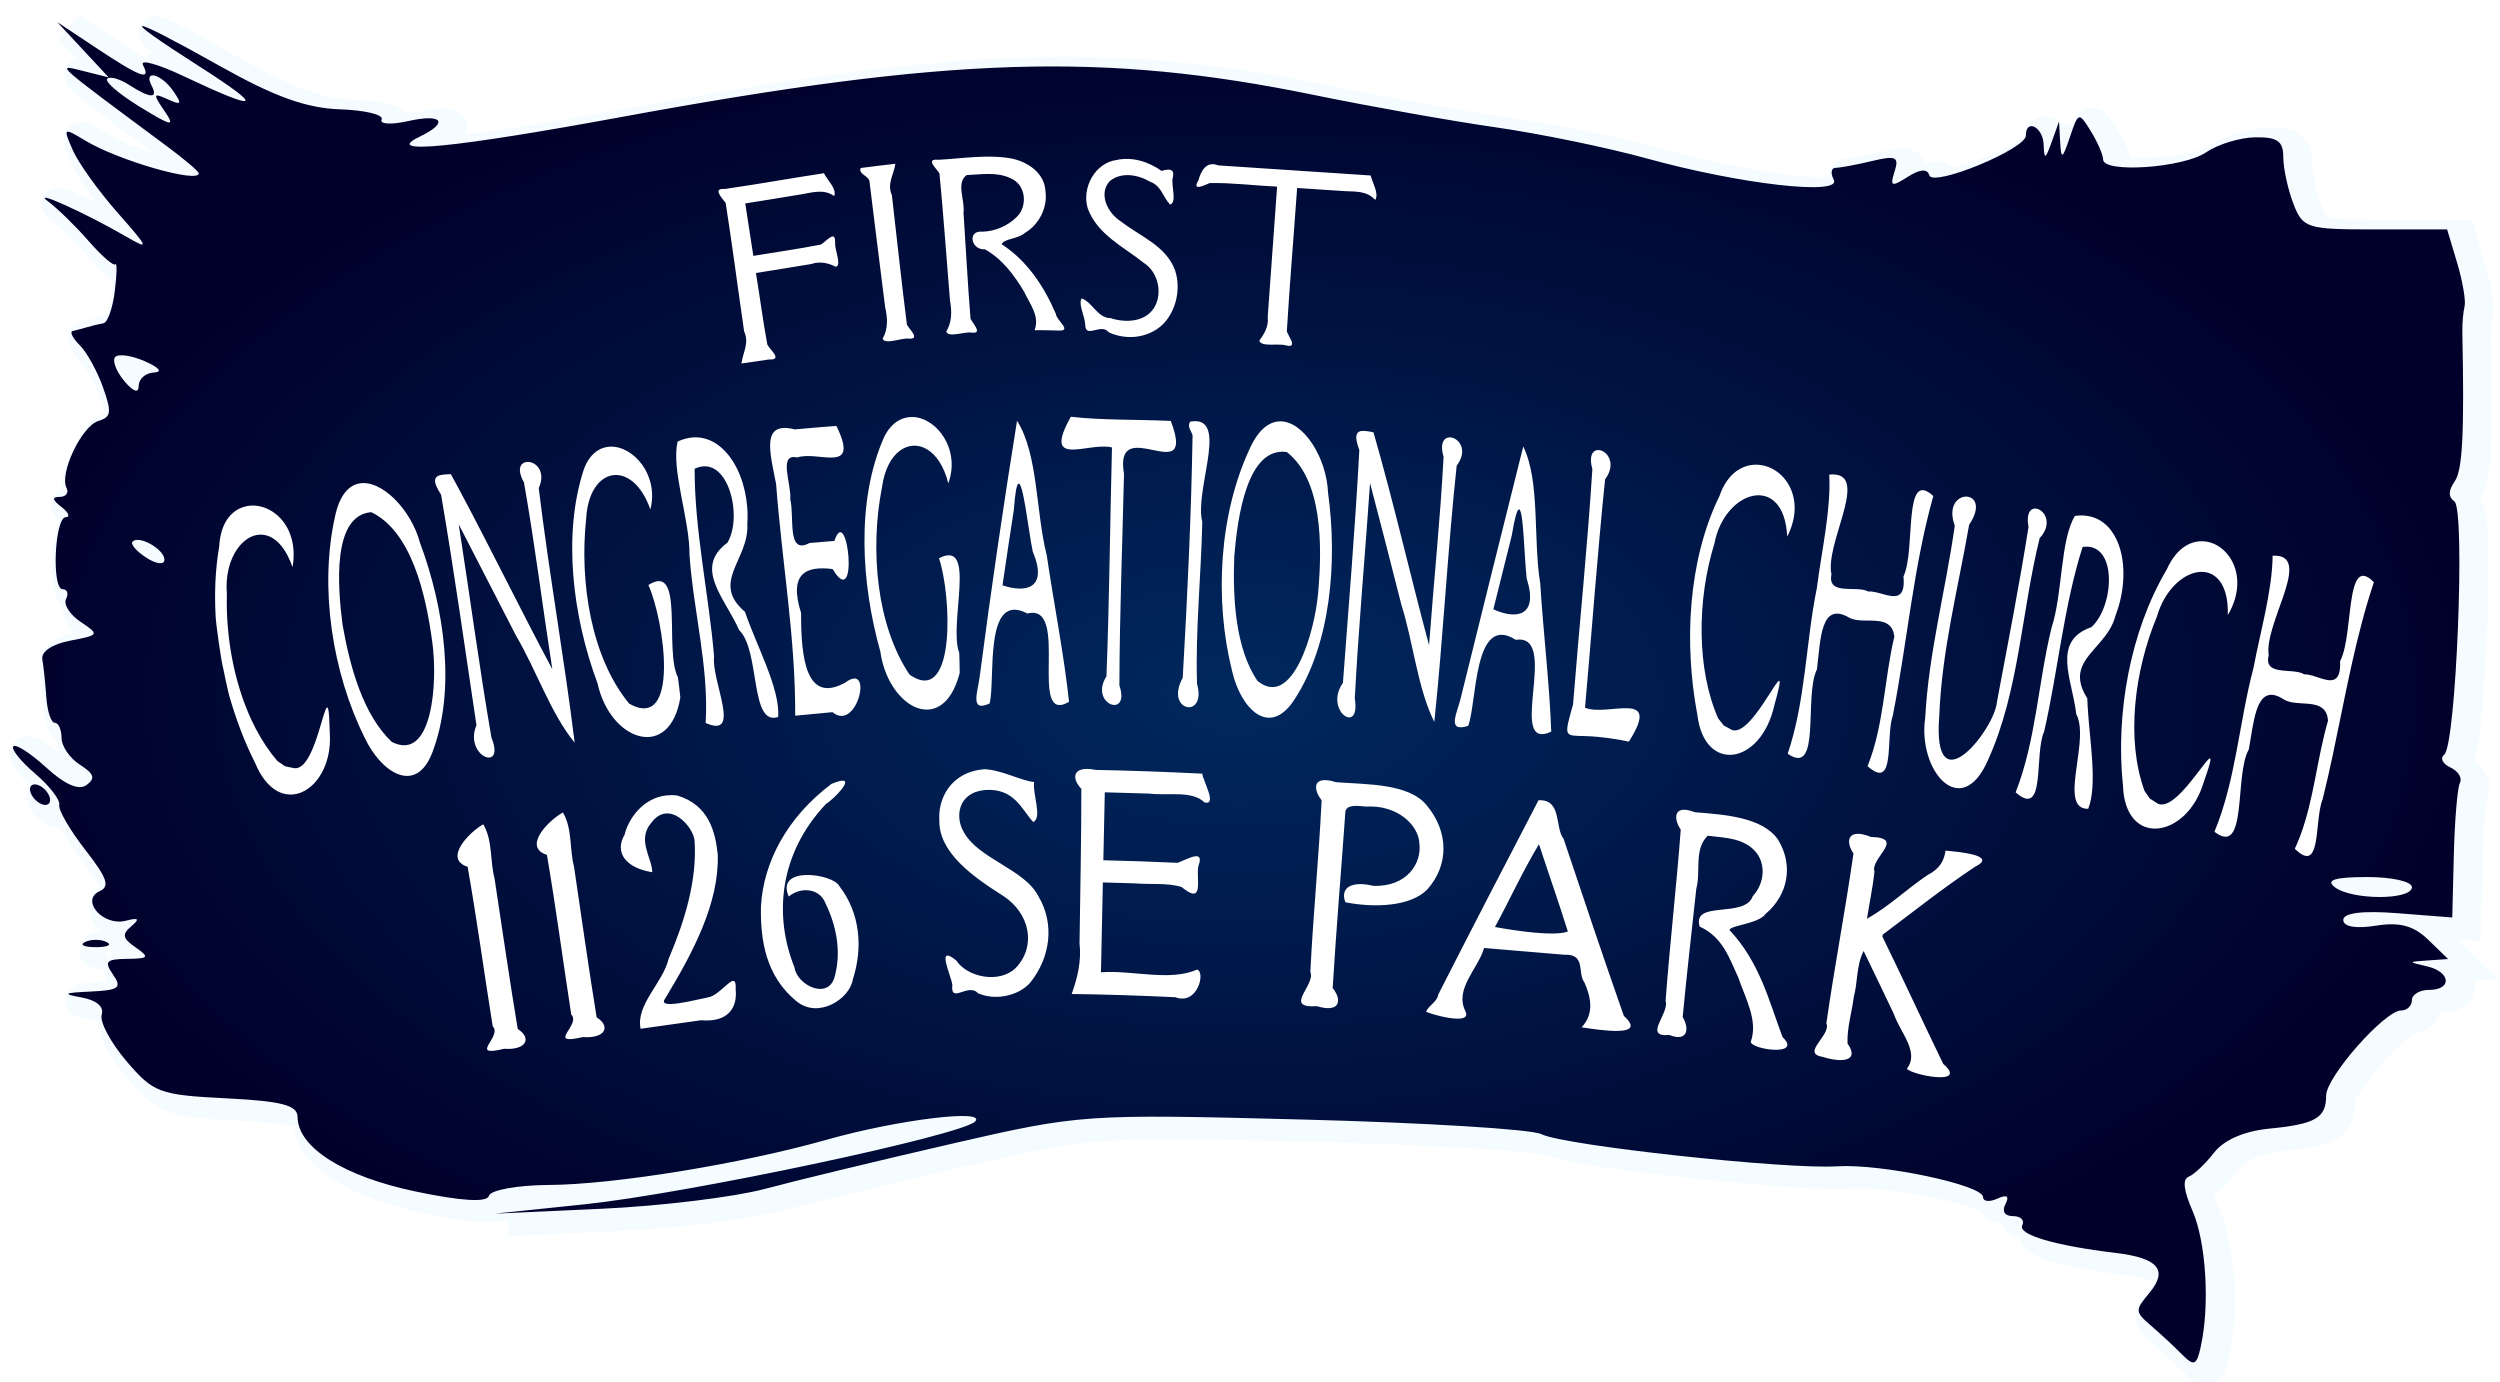 <?xml version="1.0" encoding="UTF-8" standalone="no"?>
<!-- Created with Inkscape (http://www.inkscape.org/) -->

<svg
   width="108.751mm"
   height="60.136mm"
   viewBox="0 0 108.752 60.136"
   version="1.1"
   id="svg1"
   xml:space="preserve"
   inkscape:version="1.3 (0e150ed, 2023-07-21)"
   sodipodi:docname="homepage-banner-location.svg"
   inkscape:export-filename="homepage-banner-location.svg"
   inkscape:export-xdpi="300"
   inkscape:export-ydpi="300"
   xmlns:inkscape="http://www.inkscape.org/namespaces/inkscape"
   xmlns:sodipodi="http://sodipodi.sourceforge.net/DTD/sodipodi-0.dtd"
   xmlns:xlink="http://www.w3.org/1999/xlink"
   xmlns="http://www.w3.org/2000/svg"
   xmlns:svg="http://www.w3.org/2000/svg"><sodipodi:namedview
     id="namedview1"
     pagecolor="#ffffff"
     bordercolor="#000000"
     borderopacity="0.25"
     inkscape:showpageshadow="2"
     inkscape:pageopacity="0.0"
     inkscape:pagecheckerboard="0"
     inkscape:deskcolor="#d1d1d1"
     inkscape:document-units="mm"
     inkscape:zoom="1.8718731"
     inkscape:cx="220.63461"
     inkscape:cy="22.170306"
     inkscape:window-width="1872"
     inkscape:window-height="968"
     inkscape:window-x="1968"
     inkscape:window-y="25"
     inkscape:window-maximized="0"
     inkscape:current-layer="layer1" /><defs
     id="defs1"><inkscape:path-effect
       effect="bend_path"
       id="path-effect12"
       is_visible="true"
       lpeversion="1"
       bendpath="m 147.72,148.56 c 1.881,-0.259 8.869,-1.689 14.806,-1.43 7.431,0.324 13.088,0.865 13.088,0.865"
       prop_scale="1"
       scale_y_rel="false"
       vertical="false"
       hide_knot="false"
       bendpath-nodetypes="csc" /><inkscape:path-effect
       effect="bend_path"
       id="path-effect11"
       is_visible="true"
       lpeversion="1"
       bendpath="m 125.636,165.46 c 0,0 19.713,-3.443 29.681,-3.958 11.764,-0.608 22.027,0.664 33.77,1.6 9.312,0.743 28.778,5.043 28.778,5.043"
       prop_scale="1"
       scale_y_rel="false"
       vertical="false"
       hide_knot="false"
       bendpath-nodetypes="cssc" /><linearGradient
       id="linearGradient1"
       inkscape:collect="always"><stop
         style="stop-color:#00285e;stop-opacity:1;"
         offset="0"
         id="stop1" /><stop
         style="stop-color:#00012b;stop-opacity:1;"
         offset="1"
         id="stop2" /></linearGradient><radialGradient
       inkscape:collect="always"
       xlink:href="#linearGradient1"
       id="radialGradient3"
       cx="169.774"
       cy="166.621"
       fx="169.774"
       fy="166.621"
       r="53.331"
       gradientTransform="matrix(1,0,0,0.547,0,75.55)"
       gradientUnits="userSpaceOnUse" /><filter
       inkscape:collect="always"
       style="color-interpolation-filters:sRGB"
       id="filter4"
       x="-0.02"
       y="-0.034"
       width="1.042"
       height="1.071"><feGaussianBlur
         inkscape:collect="always"
         stdDeviation="0.594"
         id="feGaussianBlur4" /></filter></defs><g
     inkscape:label="Layer 1"
     inkscape:groupmode="layer"
     id="layer1"
     transform="translate(-115.881,-136.511)"><rect
       style="display:none;opacity:1;fill:#2b1100;fill-opacity:1;stroke:none;stroke-width:0.6;stroke-linecap:round;stroke-dasharray:none;stroke-opacity:1;paint-order:markers stroke fill"
       id="rect4"
       width="122.548"
       height="72.087"
       x="111.217"
       y="131.705"
       transform="translate(-1.0416666e-6)" /><path
       style="display:inline;opacity:0.2;fill:none;stroke:#00aaff;stroke-width:1.4;stroke-dasharray:none;stroke-opacity:1;paint-order:markers fill stroke;filter:url(#filter4)"
       d="m 212.18,195.345 c 0.396,-1.771 0.229,-4.527 -0.358,-5.874 -0.398,-0.914 -0.449,-1.384 -0.163,-1.498 0.229,-0.091 0.723,-0.561 1.098,-1.043 0.431,-0.555 1.313,-0.938 2.403,-1.044 2.013,-0.197 2.471,-0.463 2.471,-1.44 0,-0.81 2.55,-3.7 3.265,-3.701 0.257,-1.9e-4 0.466,-0.202 0.466,-0.447 0,-0.246 0.336,-0.447 0.746,-0.447 1.018,0 0.947,-0.786 -0.093,-1.026 -0.833,-0.192 -0.833,-0.194 0.041,-0.255 l 0.881,-0.061 -0.865,-0.839 c -0.634,-0.615 -1.244,-0.778 -2.28,-0.612 -0.874,0.14 -1.415,0.045 -1.415,-0.25 0,-0.308 0.841,-0.412 2.37,-0.292 l 2.37,0.185 0.069,-2.74 c 0.038,-1.507 0.157,-2.912 0.266,-3.122 0.108,-0.21 -0.079,-0.509 -0.417,-0.665 -0.338,-0.155 -0.458,-0.405 -0.267,-0.556 0.515,-0.404 0.928,-10.656 0.443,-11.015 -0.272,-0.201 -0.268,-0.469 0.013,-0.874 0.341,-0.492 0.422,-2.072 0.332,-6.492 -0.007,-0.371 0.036,-0.874 0.097,-1.118 0.061,-0.244 -0.085,-1.097 -0.324,-1.896 l -0.435,-1.453 h -3.131 c -2.993,0 -3.15,-0.05 -3.564,-1.139 -0.238,-0.626 -0.433,-1.531 -0.433,-2.012 0,-0.69 -0.254,-0.87 -1.213,-0.857 -0.667,0.009 -1.633,0.303 -2.146,0.655 -0.991,0.678 -4.478,0.919 -4.478,0.309 0,-0.199 -0.24,-0.752 -0.534,-1.229 -0.519,-0.844 -0.544,-0.837 -0.909,0.25 -0.325,0.969 -0.382,0.999 -0.425,0.224 l -0.05,-0.894 -0.321,0.894 c -0.274,0.765 -0.325,0.781 -0.347,0.112 -0.026,-0.767 -0.773,-1.152 -0.773,-0.398 0,0.59 -4.054,2.259 -4.201,1.729 -0.082,-0.294 -0.411,-0.27 -0.939,0.069 -0.703,0.451 -0.781,0.419 -0.573,-0.23 0.206,-0.643 0.062,-0.709 -0.988,-0.457 -0.676,0.162 -1.386,0.294 -1.577,0.294 -0.192,0 -0.228,0.233 -0.081,0.518 0.363,0.705 -4.069,0.199 -8.147,-0.929 -1.696,-0.469 -4.649,-1.077 -6.562,-1.351 -1.913,-0.274 -5.439,-0.902 -7.836,-1.394 -9.223,-1.896 -15.878,-1.688 -30.182,0.944 -7.353,1.353 -10.441,1.654 -8.786,0.858 1.289,-0.621 0.997,-1.015 -0.503,-0.678 -0.739,0.166 -1.256,0.134 -1.151,-0.07 0.106,-0.205 -0.708,-0.404 -1.808,-0.442 -1.476,-0.052 -2.85,-0.547 -5.244,-1.892 -4.111,-2.308 -4.525,-2.303 -0.902,0.01 2.927,1.869 2.682,2.023 -0.681,0.43 -1.093,-0.518 -1.88,-0.735 -1.75,-0.484 0.369,0.715 -0.094,0.551 -1.98,-0.7 l -1.746,-1.158 1.119,1.202 1.119,1.202 -1.119,-0.28 c -1.193,-0.298 -1.318,-0.411 3.638,3.266 0.77,0.571 1.399,1.105 1.399,1.187 0,0.45 -3.496,-0.555 -4.921,-1.414 -0.977,-0.589 -0.991,-0.579 -0.56,0.406 0.244,0.556 1.115,1.774 1.936,2.706 1.394,1.583 1.419,1.652 0.373,1.047 -1.8,-1.042 -4.171,-2.106 -3.373,-1.514 0.403,0.299 1.193,1.072 1.756,1.718 0.563,0.646 1.086,1.1 1.162,1.009 0.076,-0.091 0.065,0.436 -0.026,1.172 -0.09,0.736 -0.313,1.363 -0.495,1.394 -0.182,0.031 -0.499,0.106 -0.704,0.168 -0.205,0.061 -0.489,0.137 -0.631,0.168 -0.142,0.031 -0.006,0.307 0.303,0.615 0.309,0.307 0.764,1.13 1.011,1.828 0.393,1.106 0.366,1.295 -0.21,1.476 -0.719,0.225 -1.694,2.286 -1.374,2.906 0.109,0.211 -0.022,0.387 -0.29,0.391 -0.355,0.004 -0.335,0.125 0.071,0.44 0.308,0.238 0.392,0.437 0.187,0.442 -0.485,0.011 -0.623,3.134 -0.138,3.134 0.203,0 0.27,0.191 0.15,0.425 -0.12,0.234 0.163,0.681 0.631,0.994 0.831,0.557 0.821,0.575 -0.456,0.819 -0.777,0.149 -1.266,0.478 -1.207,0.814 0.054,0.31 0.133,1.058 0.175,1.662 0.042,0.604 0.207,1.098 0.368,1.098 0.16,0 0.292,0.295 0.292,0.655 0,0.36 0.359,0.885 0.797,1.166 0.625,0.4 0.687,0.592 0.289,0.886 -0.331,0.245 -0.941,-0.021 -1.754,-0.764 -0.686,-0.627 -1.329,-1.04 -1.43,-0.919 -0.101,0.121 0.327,0.655 0.951,1.187 0.624,0.532 1.095,1.143 1.048,1.359 -0.048,0.215 0.457,1.089 1.121,1.942 0.969,1.245 1.094,1.602 0.634,1.814 -0.853,0.392 0.156,1.537 1.133,1.285 0.57,-0.147 0.631,-0.088 0.246,0.239 -0.418,0.354 -0.384,0.522 0.187,0.919 0.62,0.432 0.578,0.487 -0.374,0.499 -0.91,0.011 -1.002,0.115 -0.607,0.684 0.398,0.575 0.259,0.68 -0.98,0.738 -1.172,0.054 -1.246,0.103 -0.39,0.257 0.647,0.116 0.987,0.405 0.877,0.745 -0.098,0.306 0.385,1.215 1.073,2.022 1.179,1.381 1.43,1.475 4.347,1.621 2.42,0.121 3.096,0.299 3.1,0.815 0.01,1.323 2.009,2.584 5.129,3.237 2.024,0.423 3.114,0.487 3.198,0.186 0.07,-0.251 1.246,-0.462 2.615,-0.47 2.835,-0.016 8.392,-0.922 12.083,-1.969 3.051,-0.866 6.971,-1.348 6.45,-0.793 -0.563,0.6 -12.523,3.137 -16.978,3.602 l -3.918,0.409 4.664,-0.214 c 2.565,-0.118 5.756,-0.507 7.09,-0.865 1.334,-0.358 4.981,-1.239 8.104,-1.958 5.613,-1.291 5.79,-1.304 15.299,-1.058 5.291,0.137 9.957,0.422 10.367,0.635 0.943,0.489 10.636,1.543 12.874,1.4 1.917,-0.122 6.344,0.813 6.344,1.34 0,0.193 0.279,0.223 0.621,0.066 0.418,-0.192 0.533,-0.114 0.351,0.238 -0.164,0.317 -0.032,0.523 0.334,0.523 0.332,0 0.511,0.179 0.398,0.398 -0.209,0.405 1.413,0.886 4.055,1.201 1.867,0.223 2.306,0.745 1.469,1.748 -0.626,0.75 -0.623,0.814 0.069,1.41 0.399,0.343 1.003,0.904 1.343,1.246 0.542,0.545 0.645,0.503 0.835,-0.344 z m 5.824,-19.964 c -0.401,-0.31 -0.003,-0.435 1.399,-0.44 1.077,-0.003 1.959,0.194 1.959,0.44 0,0.572 -2.62,0.572 -3.358,0 z m -95.8,-15.022 c 0.261,-0.313 1.391,0.321 1.391,0.781 0,0.228 -0.35,0.191 -0.778,-0.084 -0.428,-0.274 -0.704,-0.588 -0.613,-0.697 z m -0.755,-8.036 c 0.129,-0.154 0.707,-0.074 1.284,0.178 0.647,0.283 0.799,0.472 0.396,0.494 -0.359,0.019 -0.653,0.28 -0.653,0.578 0,0.342 -0.234,0.263 -0.631,-0.213 -0.347,-0.416 -0.525,-0.882 -0.396,-1.036 z m -0.347,-12.101 c 0.105,-0.126 0.53,-0.011 0.945,0.255 0.941,0.603 1.289,0.616 0.989,0.036 -0.368,-0.713 0.42,-0.517 0.94,0.234 0.4,0.578 0.365,0.633 -0.234,0.363 -0.643,-0.289 -0.657,-0.245 -0.149,0.501 0.484,0.712 0.345,0.689 -1.062,-0.171 -0.89,-0.544 -1.533,-1.092 -1.428,-1.218 z m -0.025,37.545 c -0.257,-0.124 -0.676,-0.124 -0.933,0 -0.257,0.124 -0.047,0.225 0.466,0.225 0.513,0 0.723,-0.101 0.466,-0.225 z m -2.519,-6.409 c -0.127,-0.246 -0.399,-0.447 -0.604,-0.447 -0.205,0 -0.269,0.201 -0.143,0.447 0.127,0.246 0.399,0.447 0.604,0.447 0.205,0 0.269,-0.201 0.143,-0.447 z"
       id="path4"
       inkscape:label="glow"
       sodipodi:nodetypes="cscscsssssccssssccssssccsccssscsscsscsssccssscscccccccccccccccscssccccscsccccccscccscscccsssscccccsssccccccsccsccscsccsssssscsssssssccscsscsccccccsccccscccccccsscsscss" /><path
       style="fill:url(#radialGradient3);stroke:none;stroke-width:0.4;stroke-dasharray:none;stroke-opacity:1;paint-order:markers fill stroke"
       d="m 211.619,195.066 c 0.396,-1.771 0.229,-4.527 -0.358,-5.874 -0.398,-0.914 -0.449,-1.384 -0.163,-1.498 0.229,-0.091 0.723,-0.561 1.098,-1.043 0.431,-0.555 1.313,-0.938 2.403,-1.044 2.013,-0.197 2.471,-0.463 2.471,-1.44 0,-0.81 2.55,-3.7 3.265,-3.701 0.257,-1.9e-4 0.466,-0.202 0.466,-0.447 0,-0.246 0.336,-0.447 0.746,-0.447 1.018,0 0.947,-0.786 -0.093,-1.026 -0.833,-0.192 -0.833,-0.194 0.041,-0.255 l 0.881,-0.061 -0.865,-0.839 c -0.634,-0.615 -1.244,-0.778 -2.28,-0.612 -0.874,0.14 -1.415,0.045 -1.415,-0.25 0,-0.308 0.841,-0.412 2.37,-0.292 l 2.37,0.185 0.069,-2.74 c 0.038,-1.507 0.157,-2.912 0.266,-3.122 0.108,-0.21 -0.079,-0.509 -0.417,-0.665 -0.338,-0.155 -0.458,-0.405 -0.267,-0.556 0.515,-0.404 0.928,-10.656 0.443,-11.015 -0.272,-0.201 -0.268,-0.469 0.013,-0.874 0.341,-0.492 0.422,-2.072 0.332,-6.492 -0.007,-0.371 0.036,-0.874 0.097,-1.118 0.061,-0.244 -0.085,-1.097 -0.324,-1.896 l -0.435,-1.453 h -3.131 c -2.993,0 -3.15,-0.05 -3.564,-1.139 -0.238,-0.626 -0.433,-1.531 -0.433,-2.012 0,-0.69 -0.254,-0.87 -1.213,-0.857 -0.667,0.009 -1.633,0.303 -2.146,0.655 -0.991,0.678 -4.478,0.919 -4.478,0.309 0,-0.199 -0.24,-0.752 -0.534,-1.229 -0.519,-0.844 -0.544,-0.837 -0.909,0.25 -0.325,0.969 -0.382,0.999 -0.425,0.224 l -0.05,-0.894 -0.321,0.894 c -0.274,0.765 -0.325,0.781 -0.347,0.112 -0.026,-0.767 -0.773,-1.152 -0.773,-0.398 0,0.59 -4.054,2.259 -4.201,1.729 -0.082,-0.294 -0.411,-0.27 -0.939,0.069 -0.703,0.451 -0.781,0.419 -0.573,-0.23 0.206,-0.643 0.062,-0.709 -0.988,-0.457 -0.676,0.162 -1.386,0.294 -1.577,0.294 -0.192,0 -0.228,0.233 -0.081,0.518 0.363,0.705 -4.069,0.199 -8.147,-0.929 -1.696,-0.469 -4.649,-1.077 -6.562,-1.351 -1.913,-0.274 -5.439,-0.902 -7.836,-1.394 -9.223,-1.896 -15.878,-1.688 -30.182,0.944 -7.353,1.353 -10.441,1.654 -8.786,0.858 1.289,-0.621 0.997,-1.015 -0.503,-0.678 -0.739,0.166 -1.256,0.134 -1.151,-0.07 0.106,-0.205 -0.708,-0.404 -1.808,-0.442 -1.476,-0.052 -2.85,-0.547 -5.244,-1.892 -4.111,-2.308 -4.525,-2.303 -0.902,0.01 2.927,1.869 2.682,2.023 -0.681,0.43 -1.093,-0.518 -1.88,-0.735 -1.75,-0.484 0.369,0.715 -0.094,0.551 -1.98,-0.7 l -1.746,-1.158 1.119,1.202 1.119,1.202 -1.119,-0.28 c -1.193,-0.298 -1.318,-0.411 3.638,3.266 0.77,0.571 1.399,1.105 1.399,1.187 0,0.45 -3.496,-0.555 -4.921,-1.414 -0.977,-0.589 -0.991,-0.579 -0.56,0.406 0.244,0.556 1.115,1.774 1.936,2.706 1.394,1.583 1.419,1.652 0.373,1.047 -1.8,-1.042 -4.171,-2.106 -3.373,-1.514 0.403,0.299 1.193,1.072 1.756,1.718 0.563,0.646 1.086,1.1 1.162,1.009 0.076,-0.091 0.065,0.436 -0.026,1.172 -0.09,0.736 -0.313,1.363 -0.495,1.394 -0.182,0.031 -0.499,0.106 -0.704,0.168 -0.205,0.061 -0.489,0.137 -0.631,0.168 -0.142,0.031 -0.006,0.307 0.303,0.615 0.309,0.307 0.764,1.13 1.011,1.828 0.393,1.106 0.366,1.295 -0.21,1.476 -0.719,0.225 -1.694,2.286 -1.374,2.906 0.109,0.211 -0.022,0.387 -0.29,0.391 -0.355,0.004 -0.335,0.125 0.071,0.44 0.308,0.238 0.392,0.437 0.187,0.442 -0.485,0.011 -0.623,3.134 -0.138,3.134 0.203,0 0.27,0.191 0.15,0.425 -0.12,0.234 0.163,0.681 0.631,0.994 0.831,0.557 0.821,0.575 -0.456,0.819 -0.777,0.149 -1.266,0.478 -1.207,0.814 0.054,0.31 0.133,1.058 0.175,1.662 0.042,0.604 0.207,1.098 0.368,1.098 0.16,0 0.292,0.295 0.292,0.655 0,0.36 0.359,0.885 0.797,1.166 0.625,0.4 0.687,0.592 0.289,0.886 -0.331,0.245 -0.941,-0.021 -1.754,-0.764 -0.686,-0.627 -1.329,-1.04 -1.43,-0.919 -0.101,0.121 0.327,0.655 0.951,1.187 0.624,0.532 1.095,1.143 1.048,1.359 -0.048,0.215 0.457,1.089 1.121,1.942 0.969,1.245 1.094,1.602 0.634,1.814 -0.853,0.392 0.156,1.537 1.133,1.285 0.57,-0.147 0.631,-0.088 0.246,0.239 -0.418,0.354 -0.384,0.522 0.187,0.919 0.62,0.432 0.578,0.487 -0.374,0.499 -0.91,0.011 -1.002,0.115 -0.607,0.684 0.398,0.575 0.259,0.68 -0.98,0.738 -1.172,0.054 -1.246,0.103 -0.39,0.257 0.647,0.116 0.987,0.405 0.877,0.745 -0.098,0.306 0.385,1.215 1.073,2.022 1.179,1.381 1.43,1.475 4.347,1.621 2.42,0.121 3.096,0.299 3.1,0.815 0.01,1.323 2.009,2.584 5.129,3.237 2.024,0.423 3.114,0.487 3.198,0.186 0.07,-0.251 1.246,-0.462 2.615,-0.47 2.835,-0.016 8.392,-0.922 12.083,-1.969 3.051,-0.866 6.971,-1.348 6.45,-0.793 -0.563,0.6 -12.523,3.137 -16.978,3.602 l -3.918,0.409 4.664,-0.214 c 2.565,-0.118 5.756,-0.507 7.09,-0.865 1.334,-0.358 4.981,-1.239 8.104,-1.958 5.613,-1.291 5.79,-1.304 15.299,-1.058 5.291,0.137 9.957,0.422 10.367,0.635 0.943,0.489 10.636,1.543 12.874,1.4 1.917,-0.122 6.344,0.813 6.344,1.34 0,0.193 0.279,0.223 0.621,0.066 0.418,-0.192 0.533,-0.114 0.351,0.238 -0.164,0.317 -0.032,0.523 0.334,0.523 0.332,0 0.511,0.179 0.398,0.398 -0.209,0.405 1.413,0.886 4.055,1.201 1.867,0.223 2.306,0.745 1.469,1.748 -0.626,0.75 -0.623,0.814 0.069,1.41 0.399,0.343 1.003,0.904 1.343,1.246 0.542,0.545 0.645,0.503 0.835,-0.344 z m 5.824,-19.964 c -0.401,-0.31 -0.003,-0.435 1.399,-0.44 1.077,-0.003 1.959,0.194 1.959,0.44 0,0.572 -2.62,0.572 -3.358,0 z M 121.643,160.08 c 0.261,-0.313 1.391,0.321 1.391,0.781 0,0.228 -0.35,0.191 -0.778,-0.084 -0.428,-0.274 -0.704,-0.588 -0.613,-0.697 z m -0.755,-8.036 c 0.129,-0.154 0.707,-0.074 1.284,0.178 0.647,0.283 0.799,0.472 0.396,0.494 -0.359,0.019 -0.653,0.28 -0.653,0.578 0,0.342 -0.234,0.263 -0.631,-0.213 -0.347,-0.416 -0.525,-0.882 -0.396,-1.036 z m -0.347,-12.101 c 0.105,-0.126 0.53,-0.011 0.945,0.255 0.941,0.603 1.289,0.616 0.989,0.036 -0.368,-0.713 0.42,-0.517 0.94,0.234 0.4,0.578 0.365,0.633 -0.234,0.363 -0.643,-0.289 -0.657,-0.245 -0.149,0.501 0.484,0.712 0.345,0.689 -1.062,-0.171 -0.89,-0.544 -1.533,-1.092 -1.428,-1.218 z m -0.025,37.545 c -0.257,-0.124 -0.676,-0.124 -0.933,0 -0.257,0.124 -0.047,0.225 0.466,0.225 0.513,0 0.723,-0.101 0.466,-0.225 z m -2.519,-6.409 c -0.127,-0.246 -0.399,-0.447 -0.604,-0.447 -0.205,0 -0.269,0.201 -0.143,0.447 0.127,0.246 0.399,0.447 0.604,0.447 0.205,0 0.269,-0.201 0.143,-0.447 z"
       id="path8"
       sodipodi:nodetypes="cscscsssssccssssccssssccsccssscsscsscsssccssscscccccccccccccccscssccccscsccccccscccscscccsssscccccsssccccccsccsccscsccsssssscsssssssccscsscsccccccsccccscccccccsscsscss" /><path
       id="text11"
       style="font-size:8.093px;line-height:1;font-family:'Della Respira';-inkscape-font-specification:'Della Respira';text-align:center;letter-spacing:0.225px;text-anchor:middle;fill:#ffffff;stroke:none;stroke-width:0.6;stroke-linecap:round;stroke-dasharray:none;stroke-opacity:1;paint-order:markers stroke fill"
       d="m 131.471,157.55 c -0.447,0.102 -0.824,0.529 -1.014,1.417 -0.691,3.084 -0.132,6.787 1.292,9.643 0.705,1.497 2.213,2.503 2.932,0.651 1.048,-2.716 0.533,-6.291 -0.529,-9.138 -0.388,-1.451 -1.698,-2.798 -2.681,-2.573 z m 40.097,-2.71 c -0.466,0.004 -0.935,0.341 -1.313,1.168 -1.348,2.869 -1.553,6.604 -0.776,9.695 0.368,1.614 1.6,2.913 2.693,1.266 1.603,-2.426 1.896,-6.019 1.479,-9.035 -0.061,-1.501 -1.058,-3.103 -2.082,-3.094 z m -29.148,1.102 c -0.458,0.019 -0.889,0.311 -1.137,0.973 -0.941,2.851 -0.488,6.425 0.591,9.323 0.558,2.531 3.152,3.392 3.602,0.612 -0.03,-0.292 -0.066,-0.584 -0.106,-0.875 -0.606,-1.197 0.303,-5.037 -1.282,-4.015 0.697,1.559 1.385,6.405 -0.835,5.162 -1.663,-2.014 -2.166,-5.298 -1.875,-8.027 0.122,-2.33 2.028,-2.626 2.795,-0.421 0.381,-1.501 -0.745,-2.776 -1.753,-2.733 z m 13.188,-1.29 c -0.218,-0.01 -0.435,0.037 -0.638,0.153 -0.241,0.138 -0.459,0.372 -0.63,0.72 -1.227,2.765 -0.996,6.37 -0.162,9.334 0.161,1.16 0.777,2.038 1.434,2.373 0.771,0.388 1.628,0.051 2.016,-1.442 1.7e-4,-1e-5 3.3e-4,-1e-5 5e-4,-2e-5 -0.001,-0.293 -0.009,-0.586 -0.02,-0.88 -0.478,-1.249 0.798,-4.981 -0.881,-4.115 0.544,1.608 0.733,6.323 -1.183,5.127 -0.032,-0.02 -0.065,-0.042 -0.099,-0.066 -1.441,-2.154 -1.726,-5.446 -1.197,-8.15 0.11,-0.789 0.411,-1.323 0.788,-1.597 v 0 c 0.737,-0.533 1.731,-0.058 2.096,1.427 0.535,-1.454 -0.479,-2.834 -1.525,-2.884 z m 51.194,4.325 c -0.2,-0.047 -0.42,-0.057 -0.66,-0.025 -0.644,1.057 -0.526,3.37 -1.019,4.876 -0.58,2.363 -0.674,4.899 -1.56,7.151 1.335,1.175 0.792,-1.685 1.242,-2.649 0.605,-2.659 0.852,-5.455 1.671,-8.028 1.535,-0.219 1.387,2.59 0.381,3.491 -1.756,0.611 -0.82,2.286 -0.658,3.78 0.226,0.411 0.181,1.066 0.094,1.734 -0.153,1.182 -0.433,2.403 0.427,2.387 0.415,-1.044 0.057,-2.987 -0.025,-4.464 -0.006,-0.115 -0.011,-0.228 -0.014,-0.337 -0.731,-1.15 -0.067,-1.714 0.551,-2.436 0.284,-0.333 0.558,-0.699 0.676,-1.17 0.409,-1.067 0.449,-2.214 0.144,-3.065 v 0 c -0.228,-0.636 -0.649,-1.105 -1.249,-1.246 z m -60.793,-3.436 c -0.209,0.016 -0.427,0.074 -0.649,0.178 -0.298,1.203 0.528,3.371 0.517,4.956 0.169,2.428 0.849,4.871 0.7,7.286 1.607,0.711 0.234,-1.847 0.367,-2.901 -0.232,-2.718 -0.85,-5.456 -0.846,-8.157 1.441,-0.686 2.119,2.063 1.429,3.213 -1.5,1.106 -0.09,2.433 0.506,3.803 0.933,0.898 0.455,4.199 1.7,3.781 0.092,-1.229 -0.959,-3.131 -1.445,-4.575 -1.514,-1.285 0.185,-2.27 0.102,-3.808 0.134,-1.995 -0.916,-3.892 -2.382,-3.777 z m 3.973,-0.413 c -0.919,0.03 -0.569,1.241 -0.339,2.445 0.252,3.356 0.849,6.716 0.83,10.071 0.543,-0.055 1.084,-0.106 1.624,-0.153 1.064,0.895 1.814,-2.227 0.552,-1.286 -1.709,0.946 -1.927,-1.085 -1.92,-3.03 -0.568,-1.778 0.278,-2.049 1.372,-1.91 1.161,1.932 0.65,-2.956 0.078,-1.224 -0.362,0.029 -0.724,0.06 -1.085,0.092 -1.002,0.537 -0.643,-1.134 -0.837,-1.913 0.064,-0.639 -0.542,-2.007 0.302,-1.808 0.916,-0.316 2.753,0.771 1.707,-1.374 -0.605,0.046 -1.209,0.097 -1.81,0.152 -0.187,-0.048 -0.344,-0.068 -0.475,-0.063 z m 12.482,-0.488 c -1.28,2.279 0.775,1.078 1.789,1.335 -0.086,3.318 -0.112,6.641 -0.24,9.955 -0.773,1.222 1.057,1.872 0.562,0.398 0.011,-3.158 0.13,-6.05 0.201,-9.207 -0.234,-1.359 0.571,-1.178 1.283,-1.03 0.706,0.146 1.337,0.26 0.752,-1.269 -1.426,-0.069 -3.021,-0.026 -4.347,-0.182 z m 52.574,6.063 c -0.084,-0.018 -0.181,-0.024 -0.295,-0.019 -0.02,1.544 -0.535,3.292 -0.835,4.89 -0.625,2.352 -0.766,4.885 -1.697,7.119 1.461,1.132 0.853,-2.475 1.496,-3.582 0.207,-1.156 0.301,-2.525 1.105,-2.362 v 0 c 0.126,0.026 0.27,0.089 0.435,0.198 0.532,0.318 1.566,-0.051 1.84,0.612 0.035,0.084 0.057,0.183 0.065,0.303 -0.481,1.647 -0.612,3.433 -1.218,5.031 v 0 c -0.069,0.183 -0.145,0.363 -0.227,0.54 0.032,0.031 0.062,0.06 0.092,0.086 0.306,0.27 0.497,0.282 0.624,0.138 0.197,-0.221 0.242,-0.817 0.304,-1.391 v 0 c 0.04,-0.37 0.087,-0.733 0.19,-0.983 0.635,-2.544 1.034,-5.163 1.708,-7.694 v 0 0 c 0.156,-0.588 0.329,-1.175 0.524,-1.751 -0.041,-0.041 -0.08,-0.078 -0.117,-0.109 -0.436,-0.371 -0.648,-0.095 -0.78,0.444 v 0 c -0.015,0.06 -0.028,0.124 -0.041,0.19 v 0 1e-5 0 c -0.172,0.892 -0.198,2.285 -0.533,2.906 0.024,0.516 -0.089,0.737 -0.27,0.807 v 0 c -0.333,0.129 -0.901,-0.249 -1.288,-0.23 -0.249,-0.159 -0.717,-0.125 -1.078,-0.184 -0.339,-0.055 -0.586,-0.192 -0.47,-0.648 -0.202,-1.305 1.723,-4.044 0.468,-4.312 z m -19.277,-3.544 c -0.087,-0.013 -0.189,-0.015 -0.306,-0.004 0.082,1.528 -0.336,3.335 -0.539,4.933 -0.486,2.385 -0.489,4.92 -1.269,7.209 1.474,1.036 0.695,-2.523 1.272,-3.665 0.164,-1.345 0.161,-2.981 1.418,-2.245 0.34,0.179 0.858,0.086 1.277,0.143 v 0 c 0.343,0.047 0.618,0.195 0.673,0.674 -0.445,1.859 -0.45,3.869 -1.166,5.635 1.243,1.11 0.771,-1.273 1.1,-2.208 0.627,-3.171 0.887,-6.44 1.761,-9.543 -1.338,-1.238 -0.752,2.356 -1.299,3.501 0.097,1.002 -0.38,0.908 -0.88,0.771 v 0 c -0.229,-0.063 -0.463,-0.136 -0.651,-0.117 -0.499,-0.282 -1.787,0.202 -1.601,-0.75 -0.28,-1.292 1.523,-4.133 0.211,-4.334 z m -60.653,0.005 c -0.329,0.055 -0.453,0.235 -0.04,0.864 0.567,3.313 1.043,6.705 1.539,10.028 -0.564,1.359 1.283,2.084 0.653,0.545 -0.532,-3.083 -0.941,-6.187 -1.424,-9.278 2.9e-4,5.7e-4 0.375,0.724 0.375,0.724 -3.544,-6.883 5.661,10.998 2.117,4.115 0.888,1.505 1.511,3.393 2.552,4.656 -0.455,-3.699 -1.117,-7.376 -1.563,-11.074 0.597,-1.338 -1.407,-1.596 -0.643,-0.249 0.476,2.699 0.812,5.42 1.233,8.127 -1.345,-2.518 -2.679,-5.249 -4.024,-7.766 -0.129,-0.24 -0.259,-0.479 -0.389,-0.717 -0.143,0.003 -0.275,0.007 -0.385,0.026 z m 40.137,-1.908 c -0.336,-0.019 -0.497,0.129 -0.232,0.834 -0.178,3.347 -0.464,6.785 -0.713,10.127 -0.846,1.201 0.787,2.318 0.515,0.677 0.164,-3.127 0.452,-6.246 0.664,-9.37 0.461,1.758 0.914,3.517 1.359,5.277 0.527,1.667 0.705,3.647 1.436,5.113 0.391,-3.709 0.576,-7.442 0.974,-11.147 0.885,-1.172 -1.012,-1.872 -0.57,-0.388 -0.144,2.738 -0.431,5.467 -0.632,8.201 -0.826,-3.069 -1.536,-6.206 -2.418,-9.263 -0.141,-0.029 -0.272,-0.054 -0.383,-0.06 z m -7.302,-0.421 c -0.085,-0.007 -0.181,-0.002 -0.291,0.018 -0.133,0.223 0.051,0.405 0.107,0.588 -0.058,3.506 -0.226,7.06 -0.429,10.559 -0.808,1.457 1.059,1.826 0.623,0.259 -0.074,-2.315 0.177,-4.704 0.229,-7.048 -0.342,-1.297 1.032,-4.269 -0.239,-4.377 z m 17.429,1.254 c -0.217,0.022 -0.379,0.266 -0.222,0.832 -0.216,3.415 -0.57,6.82 -0.84,10.232 1.7e-4,2e-5 3.4e-4,3e-5 5.1e-4,4e-5 -0.417,1.472 -0.382,1.346 0.578,1.38 0.628,0.023 1.327,0.124 1.85,0.239 1.474,-2.319 -0.936,-1.059 -1.908,-1.476 0.296,-3.31 0.533,-6.63 0.873,-9.933 0.547,-0.733 0.031,-1.312 -0.331,-1.274 z m 19.04,2.542 c -0.216,9.5e-4 -0.396,0.227 -0.289,0.803 -0.399,2.528 -0.899,5.089 -1.372,7.602 -0.079,1.174 -2.834,4.673 -2.51,0.613 0.109,-2.818 0.815,-5.527 1.299,-8.311 1.096,-1.626 -1.243,-1.653 -0.625,0.039 -0.39,2.771 -1.139,5.561 -1.284,8.342 -0.348,2.308 1.569,4.555 2.739,1.832 1.348,-2.977 1.445,-6.439 2.238,-9.628 0.618,-0.669 0.166,-1.293 -0.196,-1.291 z m 7.48,1.446 c -0.619,-0.115 -1.314,0.213 -1.756,1.208 -1.597,2.699 -2.228,6.274 -1.905,9.386 0.09,2.742 2.787,2.312 3.51,-0.125 1.088,-3.046 -1.09,1.63 -2.062,0.879 -0.093,-0.059 -0.187,-0.118 -0.28,-0.177 -0.077,-0.111 -0.154,-0.222 -0.23,-0.334 -0.815,-2.239 -0.438,-5.226 0.539,-7.579 0.665,-2.299 3.163,-2.853 3.085,-0.067 0.935,-1.583 0.131,-3 -0.9,-3.191 z m -85.263,-1.551 c -0.469,0.086 -0.89,0.426 -1.092,1.059 -0.064,0.202 -0.106,0.434 -0.12,0.697 -0.088,0.514 -0.143,1.041 -0.167,1.575 -0.014,0.325 -0.017,0.651 -0.008,0.979 v 0 c 0.003,0.115 0.008,0.23 0.013,0.345 v 0 c -0.003,0.436 0.287,2.255 0.306,2.276 0.018,0.021 0.201,1.066 0.36,1.548 v 0 c 0.033,0.113 0.068,0.227 0.104,0.34 v 0 c 0.104,0.327 0.217,0.65 0.339,0.966 0.189,0.489 0.399,0.963 0.628,1.416 0.117,0.279 0.249,0.51 0.392,0.698 v 0 c 0.754,0.993 1.798,0.769 2.392,-0.126 0.32,-0.481 0.509,-1.157 0.449,-1.942 -0.047,-2.132 -0.224,-0.619 -0.677,0.558 v 0 c -0.233,0.605 -0.537,1.119 -0.936,0.998 -0.108,-0.022 -0.217,-0.043 -0.325,-0.065 -0.111,-0.076 -0.223,-0.153 -0.334,-0.229 -0.36,-0.416 -0.675,-0.892 -0.946,-1.409 v 0 c -0.901,-1.721 -1.313,-3.905 -1.257,-5.862 -0.033,-0.393 -0.003,-0.759 0.074,-1.085 0.322,-1.36 1.471,-2.013 2.296,-1.004 v 0 c 0.183,0.223 0.349,0.528 0.488,0.924 0.181,-1.067 -0.177,-1.864 -0.716,-2.302 -0.376,-0.306 -0.839,-0.435 -1.263,-0.357 z m 65.789,-1.793 c -0.67,-0.068 -1.381,0.318 -1.737,1.351 -1.388,2.837 -1.542,6.466 -0.963,9.527 0.308,2.549 2.764,2.193 3.35,-0.424 0.874,-3.112 -0.949,1.699 -1.924,1.035 -0.093,-0.051 -0.185,-0.101 -0.278,-0.151 -0.081,-0.104 -0.163,-0.207 -0.244,-0.31 -0.942,-2.14 -0.921,-5.162 -0.166,-7.594 0.442,-2.355 3.041,-3.117 3.17,-0.312 0.841,-1.642 -0.095,-3.008 -1.208,-3.121 z m -32.295,-1.92 c -0.598,3.717 -1.143,7.439 -1.629,11.165 -0.085,0.648 -0.432,1.535 0.436,1.134 0.265,-1.023 -0.277,-4.924 1.645,-3.913 0.952,-0.24 0.941,0.998 0.928,2.148 -0.013,1.159 -0.028,2.224 0.882,1.694 -0.228,-2.115 -0.657,-4.246 -0.969,-6.372 -0.479,-1.88 -0.371,-4.414 -1.294,-5.856 z m 22.021,1.119 c -0.914,3.657 -1.825,7.315 -2.727,10.975 -0.156,0.633 -0.616,1.485 0.332,1.178 0.388,-1.005 0.221,-4.921 2.07,-3.74 1.964,-0.304 -0.449,4.912 1.542,3.993 -0.078,-2.132 -0.345,-4.297 -0.478,-6.446 -0.318,-1.918 0.005,-4.438 -0.74,-5.96 z m -50.112,2.859 c 1.743,0.837 2.38,3.562 2.659,5.694 0.232,1.686 0.011,5.209 -1.768,4.299 -1.238,-1.174 -1.81,-3.23 -2.137,-5.076 -0.225,-1.713 -0.453,-4.778 1.245,-4.917 z m 39.822,-2.618 c 1.539,1.191 1.561,3.998 1.366,6.137 -0.144,1.704 -1.127,5.078 -2.644,3.814 -0.946,-1.411 -1.073,-3.541 -1.003,-5.413 0.141,-1.718 0.565,-4.769 2.281,-4.538 z m -11.682,1.388 c 0.211,-0.192 0.45,2.062 0.635,2.943 0.688,1.641 -0.334,1.804 -1.316,1.469 0.159,-1.091 0.323,-2.18 0.492,-3.27 0.055,-0.745 0.12,-1.08 0.189,-1.143 z m 21.764,1.118 c 0.22,-0.17 0.251,2.097 0.357,2.995 0.536,1.694 -0.486,1.78 -1.45,1.344 0.071,-0.286 0.731,-2.93 0.802,-3.216 0.124,-0.739 0.218,-1.067 0.291,-1.123 z m -37.085,12.435 c -1.044,0.13 -1.645,1.06 -1.797,1.701 -0.469,0.802 0.084,1.465 1.2,1.637 0.007,-0.591 -0.68,-1.406 -0.044,-2.144 0.788,-1.073 1.889,0.218 1.889,0.825 0.1,1.682 -0.423,3.425 -1.134,5.094 -0.243,1.032 -1.436,1.993 -1.217,3.036 0.89,-0.128 1.766,-0.252 2.63,-0.37 1.235,0.105 1.58,-0.605 1.506,-1.331 0.055,-0.99 -0.601,0.252 -1.228,0.342 -0.494,0.09 -2.235,0.563 -1.837,0.041 1.216,-2.013 2.355,-4.16 2.285,-6.27 -0.104,-0.959 -0.376,-2.154 -1.779,-2.563 -0.166,-0.018 -0.324,-0.015 -0.473,0.003 z m 52.084,1.696 c -0.703,-0.153 -0.747,0.358 -0.426,0.828 -0.362,2.523 -0.816,4.861 -1.179,7.384 0.226,0.518 -1.121,1.305 -0.175,1.46 0.861,0.274 1.634,0.193 1.096,-0.576 -0.03,-0.684 0.189,-1.356 0.273,-2.032 0.175,-0.655 0.108,-1.384 0.427,-1.992 0.443,0.913 0.881,1.827 1.316,2.743 0.258,0.776 1.131,1.652 0.566,2.373 0.171,0.272 2.715,0.777 1.581,-0.205 -0.896,-1.846 -1.744,-3.695 -2.645,-5.534 0.005,-0.027 0.012,-0.068 0.016,-0.094 1.317,-0.982 2.613,-2.022 4.015,-2.95 0.995,-0.491 -0.67,-0.647 -1.288,-0.7 -0.057,0.41 -0.223,0.777 -0.784,1.064 -0.908,0.61 -1.658,1.35 -2.632,1.899 0.106,-0.683 0.252,-1.361 0.327,-2.049 -0.2,-0.588 1.387,-1.47 -0.148,-1.51 -0.128,-0.051 -0.241,-0.086 -0.342,-0.108 z m -23.285,-2.353 c -0.695,-0.093 -0.588,0.48 -0.276,0.868 -0.128,2.556 -0.364,4.909 -0.492,7.465 0.252,0.567 -1.216,1.593 0.283,1.49 1.034,0.313 1.099,-0.28 0.689,-0.787 0.152,-2.552 0.372,-5.099 0.55,-7.65 0.027,-0.35 0.526,-0.281 0.915,-0.245 1.344,-0.08 2.275,0.804 2.305,1.602 0.115,0.836 -0.519,1.905 -2.013,1.845 -0.908,-0.222 -1.45,0.063 -1.206,0.715 1.24,0.246 2.82,0.197 3.558,-0.552 0.954,-1.056 0.946,-2.51 -0.016,-3.66 -0.775,-0.962 -2.588,-0.909 -3.947,-1.01 -0.134,-0.043 -0.249,-0.07 -0.348,-0.083 z m 15.645,1.293 c -0.633,-0.111 -0.576,0.449 -0.3,0.851 -0.178,2.397 -0.482,5.049 -0.659,7.447 0.177,0.565 -1.008,1.587 0.162,1.486 0.796,0.315 0.889,-0.266 0.581,-0.78 0.183,-1.921 0.384,-3.658 0.592,-5.577 0.209,-0.752 -0.117,-1.711 0.497,-2.312 0.398,0.051 0.81,0.071 1.208,0.178 1.43,0.392 1.407,1.76 0.753,2.45 -0.344,0.991 -2.65,0.155 -2.311,1.326 1.018,0.457 1.306,1.415 1.674,2.201 0.314,0.915 0.877,1.895 0.55,2.804 -0.008,0.346 2.283,0.661 1.382,-0.197 -0.595,-1.585 -0.991,-3.257 -2.312,-4.663 0.076,-0.21 1.277,-0.266 1.58,-0.702 0.982,-0.834 1.208,-2.12 0.54,-3.217 -0.679,-1.003 -2.39,-1.101 -3.622,-1.201 -0.119,-0.046 -0.224,-0.076 -0.314,-0.092 z m -30.582,-1.777 c -1.519,0.117 -2.036,1.339 -1.969,2.221 -0.034,1.389 1.438,2.445 2.779,3.29 1.166,0.763 1.445,2.183 0.551,3.127 -0.732,0.718 -2.133,0.394 -2.593,-0.317 -0.912,-0.744 -0.222,0.65 -0.172,1.056 -0.092,0.863 0.688,-0.104 1.116,0.367 0.768,0.344 1.797,0.098 2.277,-0.466 0.883,-1.112 1.059,-2.558 0.355,-3.745 -0.614,-1.207 -2.635,-1.628 -3.261,-2.819 -0.364,-0.616 -0.272,-1.703 0.947,-1.811 1.254,-0.078 1.562,0.816 2.085,1.396 0.408,-0.194 -0.04,-1.227 0.039,-1.742 -0.536,-0.043 -1.396,-0.521 -2.154,-0.557 z m 4.513,-0.013 c -0.668,-0.027 -0.722,0.422 -0.305,0.867 0.002,2.189 -0.052,4.534 -0.079,6.723 0.086,0.75 -0.08,1.48 -0.342,2.201 1.474,0.018 2.977,0.068 4.507,0.14 0.969,0.37 1.33,-1.1 0.946,-1.202 -1.183,0.529 -2.838,0.011 -4.179,0.119 l 0.083,-3.91 c 0.464,0.011 0.929,0.024 1.397,0.04 0.673,0.06 1.393,-0.035 2.029,0.159 1.028,0.853 0.605,-0.422 0.732,-0.922 0.268,-0.728 -0.421,-0.322 -0.902,-0.13 -1.087,-0.049 -2.166,-0.088 -3.235,-0.112 l 0.063,-2.956 c 0.645,0.015 1.292,0.034 1.941,0.057 0.804,0.098 1.859,-0.147 2.396,0.383 0.574,0.145 -0.066,-0.933 -0.097,-1.251 -1.556,-0.077 -3.1,-0.134 -4.632,-0.163 -0.12,-0.025 -0.228,-0.038 -0.323,-0.042 z m -26.323,2.41 c -0.616,0.344 -1.745,1.508 -0.679,1.847 0.406,2.306 0.72,4.626 1.09,6.937 0.442,0.449 -1.099,1.365 0.501,0.98 0.977,0.068 1.206,-0.475 0.588,-0.86 -0.362,-2.189 -0.676,-4.355 -1.008,-6.548 -0.205,-0.773 -0.074,-1.65 -0.492,-2.356 z m 3.466,-0.516 c -0.621,0.342 -1.772,1.501 -0.696,1.845 0.396,2.308 0.698,4.63 1.058,6.944 0.447,0.451 -1.128,1.361 0.503,0.982 0.99,0.072 1.225,-0.469 0.602,-0.858 -0.354,-2.188 -0.66,-4.362 -0.984,-6.555 -0.203,-0.774 -0.066,-1.651 -0.483,-2.359 z m 42.438,-0.53 c -1.468,2.82 -2.93,5.64 -4.367,8.463 -0.027,0.29 -0.412,0.465 -0.523,0.73 0.035,0.063 2.058,0.673 1.709,-0.023 -0.483,-0.967 0.552,-1.835 0.815,-2.744 1.156,0.098 2.323,0.197 3.5,0.294 0.945,-0.042 0.552,0.815 0.862,1.2 0.294,0.657 0.433,1.373 -0.122,1.957 0.834,0.123 2.9,0.457 1.838,-0.5 -0.896,-2.558 -1.762,-5.134 -2.619,-7.698 -0.39,-0.484 -0.06,-1.737 -1.094,-1.68 z m -30.377,-0.841 c -0.091,0.019 -0.214,0.059 -0.375,0.126 -1.946,1.458 -2.968,3.429 -3.071,5.329 -0.03,1.469 0.208,3.037 1.549,4.131 0.951,0.779 2.315,-0.107 2.446,-0.948 0.44,-1.359 0.336,-2.876 -0.589,-4.068 -0.25,-0.526 -2.796,-0.906 -2.198,0.458 0.509,-0.428 1.34,-0.376 1.598,0.291 0.474,0.977 0.687,2.068 0.419,3.124 -0.24,1.145 -1.663,0.449 -1.765,-0.328 -0.916,-2.274 -0.658,-4.964 1.359,-7.105 0.346,-0.22 1.259,-1.139 0.627,-1.011 z m 30.399,2.75 c 0.411,1.267 0.86,2.531 1.255,3.799 -0.584,0.226 -2.29,-0.034 -3.171,-0.195 0.65,-1.196 1.204,-2.424 1.916,-3.604 z"
       sodipodi:nodetypes="ccccccccccccccccccccccccccccccccccsscccscccccccccccccssssccccccccccccccccccccccccccccccccccccccccsscccssccssscscsccsssccscsscccccccccccsscccccssccccccccccccccccccccccccccccccccccccccccccccccccccccccccccccsccccccccsscccssssscssssccssccsscccssccssccccccccccccccccccscccccccccccccccccccccccccscccsccccccccccccccccccccccccccccccccccccccccccccccccccsccccccccccccccccsssccccccccccccssccccccccccccccccccccccccccccccccccsccccccccccscccccccccccccccc" /><path
       style="font-size:10.017px;line-height:1;font-family:'Della Respira';-inkscape-font-specification:'Della Respira';text-align:center;letter-spacing:0.278px;text-anchor:middle;fill:#ffffff;stroke:none;stroke-width:0.6;stroke-linecap:round;stroke-dasharray:none;stroke-opacity:1;paint-order:markers stroke fill"
       d="m 126.996,212.407 c -1.291,0.642 -1.371,-3.162 -0.442,-1.288 1.378,1.7 2.458,-0.918 2.014,-2.175 -0.489,-1.681 -2.61,-2.548 -2.611,-4.518 -0.213,-1.193 0.423,-3.324 1.988,-2.685 1.166,0.12 1.209,1.613 0.856,2.349 -0.127,-1.303 -2.081,-2.343 -2.169,-0.447 -0.387,2.042 1.978,2.569 2.448,4.286 0.426,1.478 0.44,3.53 -0.912,4.545 -0.361,0.22 -0.836,0.188 -1.171,-0.067 z m 7.783,-8.97 c -0.78,2.988 -1.226,6.054 -2.056,9.03 -0.98,-1.14 -0.942,-3.198 -1.501,-4.696 -0.5,-2.018 -0.975,-4.066 -1.516,-6.058 0.773,-0.314 1.73,-0.101 1.111,0.95 0.578,2.539 1.204,5.104 1.865,7.637 0.549,-2.68 1.147,-5.349 1.663,-8.035 -0.573,-1.114 1.84,-0.843 1.039,0.313 0.638,2.565 1.226,5.162 1.909,7.723 0.527,-2.573 1.109,-5.135 1.602,-7.715 -1.033,-1.26 1.759,-1.359 0.75,-0.016 -0.642,1.729 -0.815,3.585 -1.259,5.375 -0.411,1.451 -0.495,3.38 -1.22,4.51 -0.647,-1.37 -0.835,-2.99 -1.277,-4.466 -0.374,-1.516 -0.734,-3.034 -1.111,-4.549 z m 8.508,-0.391 c 0,2.76 0,5.52 0,8.281 1.211,1.163 -1.5,1.83 -0.803,0.415 0.206,-1.719 0.058,-3.478 0.103,-5.215 0,-1.246 0,-2.493 0,-3.739 -1.018,-1.71 1.706,-1.273 2.555,-0.864 1.357,1.229 1.434,3.666 0.234,5.043 -0.512,0.806 -2.564,0.747 -1.729,-0.466 1.712,0.354 2.339,-2.038 1.517,-3.206 -0.249,-0.588 -1.65,-0.953 -1.877,-0.249 z m 3.099,8.427 c 0.791,-3.255 1.583,-6.511 2.374,-9.766 1.046,0.841 0.918,3.183 1.508,4.59 0.507,2.036 1.011,4.096 1.562,6.105 -0.832,0.351 -1.715,0.033 -1.119,-1.032 -0.294,-0.896 -0.091,-2.72 -1.507,-2.336 -0.54,0 -1.079,0 -1.619,0 -0.369,1.129 -0.473,2.414 -0.47,3.438 -1.163,0.11 -1.186,0.119 -0.728,-0.998 z m 1.454,-3.494 c 0.822,0.061 2.694,0.53 1.838,-0.958 -0.28,-0.823 -0.568,-2.996 -0.888,-2.945 -0.317,1.301 -0.634,2.602 -0.951,3.903 z m 5.925,-5.264 c -0.419,1.485 -0.064,3.113 -0.183,4.658 -0.009,1.466 -0.022,2.932 0.043,4.397 0.89,1.145 -1.888,0.953 -0.811,-0.253 0.143,-1.46 0.032,-2.959 0.067,-4.439 0,-1.43 0,-2.86 0,-4.29 -1.001,-1.681 1.585,-1.209 2.456,-0.928 1.737,1.262 1.22,4.188 -0.475,5.257 1.228,1.517 1.632,3.491 2.343,5.246 -1.837,0.894 -0.881,-1.862 -1.667,-2.72 -0.209,-1.085 -1.905,-2.371 -1.516,-3.164 1.696,-0.216 2.356,-3.471 0.407,-3.763 l -0.333,4e-4 -0.331,-4.4e-4 z m 5.715,3.574 c 0.886,2.019 1.777,4.052 2.682,6.053 -0.671,0.477 -1.733,0.083 -1.277,-0.974 -0.638,-1.189 -1.374,-3.484 -1.927,-4.039 0.021,1.508 -0.126,3.038 0.074,4.537 0.685,1.093 -1.842,0.778 -0.877,-0.364 0.221,-1.573 0.001,-3.184 0.087,-4.775 -0.054,-1.512 0.132,-3.093 -0.147,-4.561 -0.451,-1.038 1.934,-0.616 0.911,0.435 -0.022,0.645 -0.321,2.858 0.158,2.664 0.753,-1.133 1.465,-2.706 1.951,-3.665 1.892,-0.059 -0.499,1.99 -0.684,2.913 -0.297,0.596 -0.742,1.159 -0.951,1.777 z m 7.858,-0.756 c -1.73,0.361 -2.191,2.293 -1.878,3.802 -0.002,1.309 1.859,3.255 2.714,1.449 0.959,-1.167 -0.139,-2.834 -1.442,-1.741 -0.779,-0.03 0.072,-1.835 0.988,-1.222 0.959,-0.032 2.251,0.179 2.9,-0.356 0.169,0.901 -0.351,1.928 -1.231,1.344 -0.957,1.024 -0.2,3.15 -1.678,3.745 -1.658,0.767 -2.654,-1.472 -2.801,-2.8 -0.444,-1.7 0.417,-3.174 0.955,-4.671 -0.79,-1.177 -0.609,-3.309 0.939,-3.772 1.234,-0.062 0.818,3.77 0.406,1.474 -1.112,-1.78 -1.98,2.604 -0.036,2.025 0.299,0.081 0.154,0.527 0.165,0.724 z m 7.191,-3.282 c -1.973,-0.354 1.416,-1.387 1.119,0.336 0.457,1.325 0.976,3.558 1.536,4.281 0.559,-1.756 1.119,-3.511 1.678,-5.267 0.719,-0.267 2.134,0.507 0.818,0.698 -0.082,1.623 0.234,3.275 0.287,4.913 0.111,1.564 0.222,3.129 0.398,4.687 0.682,1.062 -1.944,0.738 -0.877,-0.362 0.153,-1.379 -0.2,-2.792 -0.212,-4.189 -0.126,-1.157 -0.151,-3.292 -0.371,-3.837 -0.576,1.85 -1.151,3.699 -1.727,5.549 -0.98,-1.138 -1.084,-3.077 -1.723,-4.523 -0.207,-0.631 -0.527,-1.75 -0.477,-0.445 -0.161,2.449 -0.352,4.897 -0.479,7.348 1.186,1.235 -1.647,1.549 -0.686,0.143 0.318,-2.913 0.434,-5.876 0.678,-8.809 l 0.019,-0.262 z m 7.141,9.222 c 0.791,-3.255 1.583,-6.511 2.374,-9.766 1.046,0.841 0.918,3.183 1.508,4.59 0.507,2.036 1.011,4.096 1.562,6.105 -0.832,0.351 -1.715,0.033 -1.119,-1.032 -0.294,-0.896 -0.091,-2.72 -1.507,-2.336 -0.54,0 -1.079,0 -1.619,0 -0.369,1.129 -0.473,2.414 -0.47,3.438 -1.163,0.11 -1.186,0.119 -0.728,-0.998 z m 1.454,-3.494 c 0.822,0.061 2.694,0.53 1.838,-0.958 -0.28,-0.823 -0.568,-2.996 -0.888,-2.945 -0.317,1.301 -0.634,2.602 -0.951,3.903 z m 6.621,4.508 c -0.835,-0.078 -2.364,0.406 -1.632,-0.937 0.109,-2.755 0.042,-5.521 0.037,-8.279 -0.036,-0.939 -0.592,-2.058 0.924,-1.667 1.981,-0.148 3.117,1.897 3.361,3.603 0.34,2.288 0.119,4.934 -1.453,6.748 -0.326,0.328 -0.769,0.544 -1.237,0.532 z m -0.88,-1.286 c 1.947,1.037 3.017,-1.812 2.978,-3.355 0.059,-1.657 0.013,-3.662 -1.309,-4.855 -0.879,-0.605 -2.089,-0.385 -1.669,0.938 -1e-5,2.424 -1e-5,4.848 -2e-5,7.272 z m 4.618,-9.574 c 2.012,-0.538 0.551,1.761 0.937,2.937 0.02,2.402 -0.054,4.804 0.041,7.205 0.889,1.145 -1.888,0.953 -0.811,-0.253 0.143,-1.46 0.032,-2.959 0.067,-4.439 0.001,-1.541 -0.003,-3.092 0.003,-4.627 -0.04,-0.276 -0.362,-0.529 -0.238,-0.823 z m 3.161,10.78 c -1.291,0.642 -1.371,-3.162 -0.442,-1.288 1.378,1.7 2.458,-0.918 2.014,-2.175 -0.489,-1.681 -2.61,-2.548 -2.611,-4.518 -0.213,-1.193 0.423,-3.324 1.988,-2.685 1.166,0.12 1.209,1.613 0.856,2.349 -0.127,-1.303 -2.081,-2.343 -2.169,-0.447 -0.387,2.042 1.978,2.569 2.448,4.286 0.426,1.478 0.44,3.53 -0.912,4.545 -0.361,0.22 -0.836,0.188 -1.171,-0.067 z m 5.362,-1.048 c 1.611,0.975 2.889,-1.155 3.08,-2.535 0.353,-2.127 0.092,-4.849 -1.869,-6.13 -1.583,-0.7 -2.588,1.249 -2.783,2.535 -0.385,2.108 -0.129,4.635 1.572,6.13 z m -1.512,-0.312 c -1.181,-2.44 -1.172,-5.47 -0.021,-7.919 0.521,-1.283 2.143,-2.329 3.389,-1.307 2.066,1.671 2.244,4.698 1.82,7.13 -0.347,1.56 -1.091,3.703 -2.987,3.785 -1.009,-0.011 -1.771,-0.856 -2.2,-1.689 z m 7.224,-9.421 c 1.419,2.61 2.721,5.282 4.096,7.916 0.043,-2.163 0.027,-4.341 0.023,-6.493 -0.462,-0.873 -0.142,-1.899 0.924,-1.338 -0.37,1.224 -0.167,2.615 -0.226,3.918 -0.007,2.268 0.044,4.537 -0.032,6.804 -1.048,-1.05 -1.472,-2.739 -2.285,-4.032 -0.827,-1.613 -1.655,-3.226 -2.482,-4.839 0.025,2.74 -0.051,5.48 0.04,8.219 0.803,1.2 -1.879,0.85 -0.803,-0.341 0.185,-1.506 -0.016,-3.058 0.066,-4.584 -0.053,-1.557 0.131,-3.182 -0.145,-4.696 -0.421,-0.728 0.433,-0.521 0.824,-0.534 z"
       id="text13"
       aria-label="SW PARK &amp; MADISON"
       inkscape:label="sw park" /><rect
       style="display:none;fill:#ffffff;fill-opacity:0.567;stroke-width:0;stroke-linecap:round;paint-order:fill markers stroke"
       id="rect15"
       width="108.751"
       height="60.136"
       x="115.881"
       y="136.511"
       rx="0"
       ry="0" /><path
       style="font-size:9.525px;line-height:1;font-family:'Della Respira';-inkscape-font-specification:'Della Respira';text-align:center;letter-spacing:0.265px;text-anchor:middle;fill:#ffffff;stroke-width:0.6;stroke-linecap:round;paint-order:markers stroke fill"
       d="m 148.135,152.321 c 0.059,-0.469 0.352,-0.897 0.116,-1.393 -0.271,-1.862 -0.512,-3.732 -0.803,-5.589 -0.177,-0.237 -0.579,-0.647 -0.046,-0.607 1.361,-0.193 2.797,-0.453 4.32,-0.686 0.146,0.298 0.577,0.689 0.445,0.993 -0.48,-0.341 -1.009,-0.133 -1.527,-0.058 -0.8,0.127 -1.578,0.265 -2.34,0.38 0.117,0.76 0.235,1.52 0.352,2.28 0.97,-0.159 1.951,-0.3 2.931,-0.489 0.224,-0.111 0.655,-0.696 0.625,-0.072 -0.017,0.3 0.297,0.991 0.032,1.034 -0.336,-0.167 -0.707,-0.245 -1.064,-0.119 -0.803,0.131 -1.606,0.267 -2.41,0.391 0.169,1.037 0.303,2.08 0.495,3.114 0.117,0.238 0.696,0.68 0.067,0.649 -0.392,0.06 -0.79,0.119 -1.193,0.174 0,1e-5 0,2e-5 0,3e-5 z m 5.187,-8.502 c 0.499,-0.065 1.002,-0.127 1.509,-0.184 -0.063,0.456 -0.376,0.867 -0.153,1.362 0.221,1.879 0.414,3.765 0.655,5.64 0.124,0.218 0.603,0.65 0.062,0.603 -0.333,-0.028 -1.001,0.276 -1.119,0.005 0.246,-0.425 0.216,-0.903 0.109,-1.377 -0.225,-1.826 -0.463,-3.652 -0.683,-5.478 -0.041,-0.234 -0.492,-0.306 -0.381,-0.571 1.4e-4,-2e-5 2.9e-4,-4e-5 4.3e-4,-6e-5 z m 4.61,0.308 c -0.478,0.343 -0.063,1.113 -0.138,1.633 0.104,1.537 0.181,3.08 0.305,4.614 0.11,0.223 0.556,0.677 0.032,0.604 -0.323,-0.043 -0.985,0.234 -1.089,-0.041 0.257,-0.416 0.248,-0.894 0.163,-1.372 -0.154,-1.835 -0.279,-3.676 -0.456,-5.508 -0.124,-0.218 -0.646,-0.654 -0.042,-0.596 1.035,-0.053 2.1,-0.241 3.151,-0.06 0.734,0.139 1.451,0.638 1.498,1.399 0.116,0.724 -0.279,1.493 -0.901,1.848 -0.261,0.253 -0.919,0.246 -1,0.487 1.107,0.717 1.85,1.841 2.36,3.037 0.021,0.269 0.699,0.723 0.154,0.719 -0.359,-0.013 -0.72,-0.018 -1.084,-0.018 0.234,-0.604 -0.193,-1.119 -0.451,-1.666 -0.428,-0.726 -0.963,-1.439 -1.708,-1.851 -0.602,0.043 -0.785,-0.838 -0.104,-0.767 0.544,-0.015 1.104,-0.251 1.499,-0.652 0.477,-0.478 0.388,-1.404 -0.285,-1.675 -0.593,-0.285 -1.274,-0.16 -1.904,-0.136 -7e-5,1e-5 -1.5e-4,1e-5 -2.2e-4,1e-5 z m 6.183,6.842 c -0.324,-0.431 -1.019,0.303 -1.026,-0.333 -0.013,-0.364 -0.312,-0.895 -0.157,-1.146 0.485,0.174 0.678,0.852 1.266,0.861 0.659,0.219 1.575,0.175 1.939,-0.543 0.317,-0.64 0.086,-1.492 -0.506,-1.866 -0.867,-0.695 -2.006,-1.222 -2.429,-2.356 -0.281,-0.908 0.32,-1.992 1.252,-2.116 0.679,-0.151 1.394,0.074 1.953,0.475 0.298,-0.087 0.603,-0.125 0.485,0.313 -0.063,0.343 0.196,1.059 -0.111,1.154 -0.302,-0.317 -0.391,-0.834 -0.863,-0.99 -0.522,-0.316 -1.266,-0.448 -1.766,-0.028 -0.515,0.576 -0.055,1.416 0.499,1.755 0.824,0.647 1.947,1.043 2.346,2.12 0.272,0.807 0.042,1.804 -0.564,2.384 -0.634,0.574 -1.563,0.662 -2.317,0.316 1e-5,-1e-5 2e-5,-2e-5 4e-5,-3e-5 z m 11.391,-6.824 c 0.079,0.325 0.374,0.788 0.197,1.063 -0.353,-0.396 -0.843,-0.36 -1.331,-0.383 -0.699,-0.049 -1.366,-0.087 -2.065,-0.137 -0.146,2.08 -0.324,4.161 -0.448,6.24 0.085,0.236 0.496,0.749 -0.051,0.603 -0.338,-0.089 -1.08,0.083 -1.145,-0.206 0.224,-0.298 0.415,-0.634 0.364,-1.024 0.136,-1.891 0.272,-3.781 0.409,-5.672 -0.977,-0.044 -1.954,-0.173 -2.93,-0.156 -0.209,0.089 -0.801,0.382 -0.496,-0.109 0.12,-0.436 0.357,-0.862 0.866,-0.659 4.338,0.287 2.292,0.151 6.63,0.439 2e-5,0 5e-5,0 7e-5,0 z"
       id="text12"
       aria-label="FIRST"
       inkscape:path-effect="#path-effect12"
       inkscape:original-d="m 146.30658,151.21132 c 0.11625,-0.45158 0.46419,-0.84474 0.30199,-1.36405 -0.007,-1.88182 0.0178,-3.76737 -0.0127,-5.64686 -0.15537,-0.25643 -0.54172,-0.72259 0.0442,-0.60735 1.53228,0 3.06457,0 4.59685,0 0.0981,0.31518 0.46494,0.76873 0.29059,1.04845 -0.42471,-0.40744 -0.98076,-0.28534 -1.52039,-0.29498 -0.83188,-0.003 -1.66376,0.003 -2.49564,-1e-4 0,0.76894 0,1.53789 0,2.30683 1.03238,-0.009 2.06505,0.0179 3.0972,-0.014 0.24882,-0.075 0.77656,-0.5855 0.64942,0.0259 -0.0637,0.29433 0.15047,1.02452 -0.13041,1.02641 -0.31947,-0.21647 -0.68804,-0.35241 -1.07511,-0.28494 -0.84703,0 -1.69407,0 -2.5411,0 0.009,1.05098 -0.018,2.10225 0.0139,3.15301 0.08,0.25335 0.58443,0.77823 -0.033,0.65144 -0.39526,1.3e-4 -0.7906,-2.4e-4 -1.1858,2.1e-4 z m 6.51536,-7.61814 c 0.50229,0 1.00459,0 1.50688,0 -0.10956,0.44248 -0.46747,0.82243 -0.30204,1.33559 0.007,1.89129 -0.0178,3.78631 0.0127,5.67526 0.10671,0.22989 0.57676,0.71513 -0.007,0.60548 -0.35989,-0.0664 -1.12333,0.15364 -1.21286,-0.12989 0.32414,-0.39023 0.35378,-0.86955 0.30369,-1.3523 0.004,-1.83979 -0.005,-3.68015 0.004,-5.51958 -0.012,-0.23768 -0.44959,-0.36642 -0.30581,-0.61456 z m 4.49688,0.76275 c -0.48657,0.31203 -0.12709,1.10701 -0.23687,1.62172 0.006,1.54166 -0.0169,3.08706 0.0126,4.62638 0.10671,0.22989 0.57676,0.71513 -0.007,0.60548 -0.35989,-0.0664 -1.12332,0.15364 -1.21285,-0.12989 0.32414,-0.39023 0.35377,-0.86955 0.30368,-1.3523 -0.007,-1.84176 0.0165,-3.68713 -0.0118,-5.52665 -0.1048,-0.22927 -0.57578,-0.70577 0.006,-0.59708 1.00971,0.0335 2.03737,-0.0934 3.03342,0.11257 0.69006,0.15473 1.38701,0.65502 1.44648,1.4124 0.12788,0.72599 -0.24282,1.498 -0.89104,1.84883 -0.27019,0.25025 -0.95295,0.22478 -1.04447,0.46312 1.12498,0.75371 1.94382,1.87625 2.57655,3.05624 0.0358,0.26843 0.85015,0.6993 0.21088,0.71459 -0.42157,0 -0.84315,0 -1.26473,0 0.26222,-0.59552 -0.23556,-1.12912 -0.51289,-1.67203 -0.46747,-0.73248 -1.02294,-1.461 -1.77903,-1.91033 -0.59491,0.0108 -0.80219,-0.88489 -0.0701,-0.77159 0.56133,0.0141 1.14359,-0.20219 1.5484,-0.59699 0.49061,-0.47101 0.38559,-1.39809 -0.25665,-1.68329 -0.57017,-0.29979 -1.23229,-0.20569 -1.85036,-0.22118 z m 6.48281,6.79958 c -0.36549,-0.40916 -1.04884,0.36993 -1.09415,-0.26477 -0.035,-0.362 -0.37812,-0.87254 -0.23085,-1.13298 0.51656,0.14197 0.75891,0.80579 1.37423,0.77562 0.70291,0.17509 1.65836,0.0704 1.99126,-0.67009 0.28898,-0.65987 -0.008,-1.49519 -0.64711,-1.82881 -0.94647,-0.63687 -2.1608,-1.08738 -2.66494,-2.19064 -0.34406,-0.88724 0.21736,-2.00892 1.16936,-2.19451 0.69106,-0.19521 1.44209,-0.0183 2.04458,0.34496 0.30203,-0.10632 0.61461,-0.16452 0.52061,0.28066 -0.0427,0.34612 0.27221,1.0438 -0.0399,1.15872 -0.33289,-0.29669 -0.45802,-0.8062 -0.95606,-0.9309 -0.55911,-0.28113 -1.33463,-0.36345 -1.82626,0.089 -0.49794,0.60954 0.0266,1.41617 0.62261,1.71841 0.89359,0.59105 2.08521,0.91261 2.57164,1.96089 0.33665,0.78747 0.16487,1.79731 -0.43099,2.41602 -0.6246,0.61454 -1.59356,0.76387 -2.40407,0.46845 z m 11.33833,-7.56233 c 0.10825,0.31892 0.45044,0.76218 0.29116,1.04834 -0.39738,-0.37173 -0.89949,-0.30379 -1.40496,-0.29483 -0.71393,-0.003 -1.42787,0.003 -2.1418,-1.4e-4 0.008,2.08532 -0.018,4.17437 0.013,6.25736 0.10671,0.22989 0.57676,0.71514 -0.007,0.60548 -0.35988,-0.0664 -1.12332,0.15364 -1.21285,-0.12989 0.2122,-0.31278 0.38613,-0.65983 0.30401,-1.04556 0,-1.89583 0,-3.79165 0,-5.68748 -1.01124,0.0207 -2.02881,-0.0442 -3.03594,0.0378 -0.21,0.10298 -0.80169,0.43383 -0.51931,-0.0762 0.0942,-0.44283 0.30998,-0.88342 0.84819,-0.71512 2.28846,1.5e-4 4.57705,-3e-4 6.86543,2.4e-4 z" /></g></svg>
